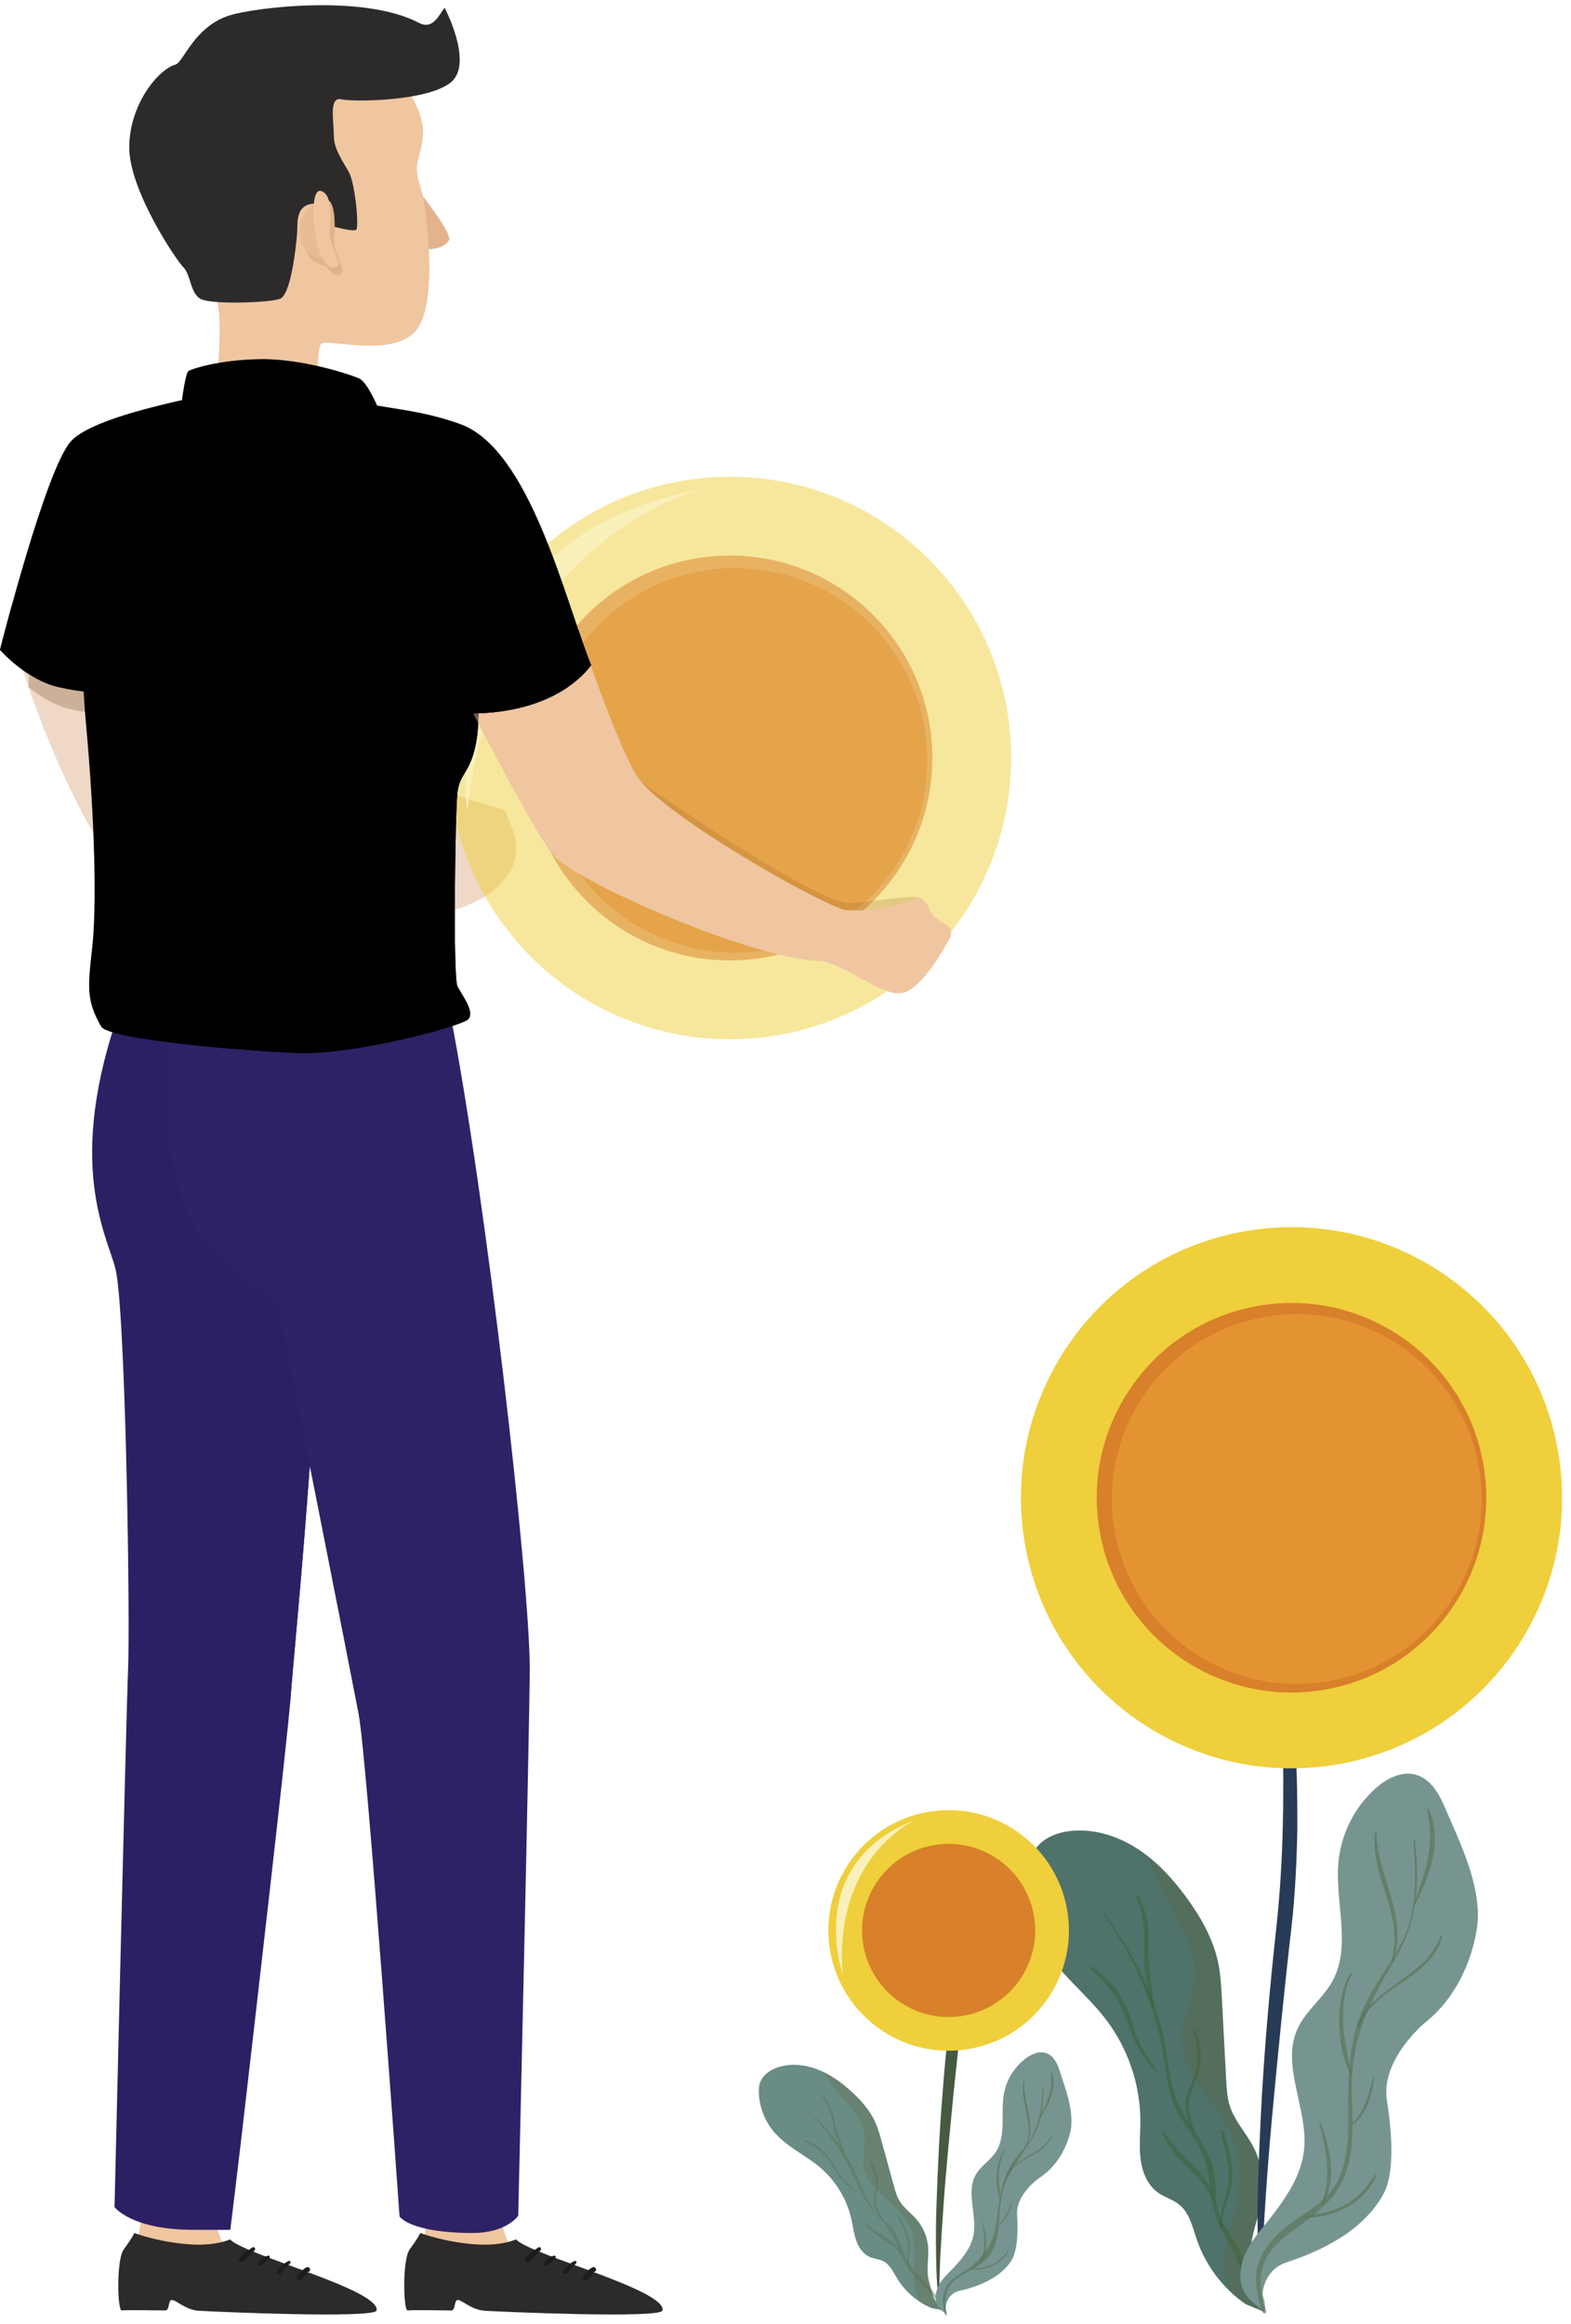 <svg width="169" height="250" viewBox="0 0 169 250" fill="none" xmlns="http://www.w3.org/2000/svg">
<path d="M100.243 248.28C98.702 247.643 97.373 246.505 96.508 245.081C96.087 244.388 95.725 243.583 95.001 243.22C94.56 242.999 94.043 242.979 93.588 242.787C92.861 242.481 92.376 241.769 92.112 241.025C91.846 240.282 91.762 239.489 91.59 238.719C91.109 236.572 89.914 234.59 88.239 233.164C86.67 231.828 84.701 230.965 83.342 229.417C82.317 228.248 81.703 226.724 81.634 225.171C81.616 224.784 81.633 224.389 81.759 224.023C82.043 223.203 82.84 222.657 83.664 222.381C85.012 221.931 86.511 222.065 87.844 222.56C89.177 223.056 90.359 223.892 91.424 224.834C92.54 225.819 93.561 226.953 94.169 228.311C94.463 228.967 94.655 229.664 94.845 230.358C95.287 231.967 95.73 233.575 96.172 235.184C96.314 235.702 96.46 236.228 96.731 236.693C97.202 237.5 98.007 238.05 98.615 238.76C99.315 239.576 99.75 240.617 99.84 241.689C99.94 242.887 99.622 244.118 99.907 245.286C100.246 246.677 100.374 247.54 101.441 248.495L100.243 248.28Z" fill="#698C85"/>
<path d="M86.634 226.848C89.391 229.396 91.005 232.229 92.528 235.597C93.26 237.214 94.183 238.027 95.298 239.374C96.606 240.953 96.804 242.832 97.992 244.406C98.858 245.553 100.851 247.1 101.396 248.507C101.418 248.564 101.494 248.542 101.486 248.482C101.323 247.268 100.079 246.267 99.35 245.365C98.706 244.568 98.152 244.166 97.632 243.227C97.023 242.13 96.828 240.907 96.092 239.881C95.561 239.14 94.78 238.618 94.19 237.931C93.091 236.652 92.667 235.072 91.959 233.586C90.681 230.905 88.914 228.734 86.675 226.806C86.647 226.781 86.606 226.822 86.634 226.848Z" fill="#577052" fill-opacity="0.439"/>
<path d="M97.867 244.025C97.543 243.073 97.997 242.045 97.828 241.057C97.654 240.043 97.162 239.087 96.631 238.218C96.581 238.135 96.46 238.208 96.502 238.293C97.062 239.448 97.707 240.56 97.691 241.883C97.682 242.668 97.431 243.306 97.741 244.059C97.772 244.135 97.894 244.106 97.867 244.025Z" fill="#577052" fill-opacity="0.439"/>
<path d="M96.995 242.488C96.429 240.818 94.249 240.409 93.211 239.105C93.154 239.034 93.037 239.126 93.085 239.203C94.014 240.691 95.957 240.998 96.88 242.537C96.916 242.596 97.019 242.557 96.995 242.488Z" fill="#577052" fill-opacity="0.439"/>
<path d="M94.967 238.669C94.587 238.024 94.201 237.388 94.229 236.609C94.249 236.055 94.435 235.529 94.435 234.97C94.435 234.119 94.189 233.321 93.718 232.616C93.673 232.548 93.573 232.607 93.609 232.679C93.977 233.404 94.247 234.146 94.244 234.97C94.242 235.526 94.052 236.057 94.029 236.609C93.994 237.439 94.393 238.096 94.885 238.732C94.922 238.78 94.996 238.719 94.967 238.669Z" fill="#577052" fill-opacity="0.439"/>
<path d="M91.961 235.569C91.388 235.028 90.769 234.524 90.315 233.873C89.899 233.277 89.635 232.596 89.186 232.019C88.529 231.179 87.655 230.53 86.642 230.195C86.563 230.168 86.508 230.294 86.585 230.332C87.933 230.995 88.9 231.84 89.642 233.155C90.23 234.199 90.918 234.955 91.905 235.64C91.948 235.67 91.998 235.604 91.961 235.569Z" fill="#577052" fill-opacity="0.439"/>
<path d="M90.874 231.681C90.482 230.451 90.003 229.34 89.77 228.059C89.586 227.052 89.257 226.12 88.541 225.371C88.485 225.312 88.375 225.392 88.425 225.46C89.221 226.53 89.445 227.638 89.689 228.916C89.879 229.913 90.359 230.805 90.762 231.728C90.79 231.792 90.895 231.746 90.874 231.681Z" fill="#577052" fill-opacity="0.439"/>
<path d="M97.575 238.95C96.328 236.84 93.469 235.678 92.965 233.292C92.713 232.098 93.132 230.845 92.976 229.635C92.667 227.233 90.277 225.672 89.032 223.582C88.907 223.373 88.798 223.156 88.697 222.935C89.687 223.43 90.592 224.098 91.424 224.833C92.539 225.818 93.561 226.952 94.169 228.311C94.463 228.967 94.654 229.664 94.845 230.358C95.287 231.967 95.729 233.575 96.172 235.183C96.314 235.702 96.46 236.228 96.731 236.692C97.202 237.5 98.007 238.05 98.615 238.76C99.315 239.576 99.75 240.617 99.84 241.689C99.94 242.887 99.622 244.117 99.907 245.286C99.998 245.661 100.148 246.01 100.337 246.339C100.318 246.999 100.686 247.616 101.358 248.077L101.441 248.495L100.243 248.28C99.86 248.121 99.49 247.932 99.136 247.715C99.108 247.681 99.077 247.65 99.05 247.615C98.036 246.311 98.353 244.803 98.387 243.267C98.42 241.79 98.347 240.255 97.575 238.95Z" fill="#606734" fill-opacity="0.251"/>
<path d="M100.318 203.725C100.697 203.419 101.276 203.263 101.795 203.491C102.31 203.71 102.661 204.166 102.912 204.62C103.408 205.553 103.587 206.571 103.737 207.563C104.025 209.563 103.951 211.564 103.803 213.538L102.57 225.251C102.2 229.152 101.792 233.053 101.517 236.962C101.379 238.917 101.249 240.872 101.146 242.829C101.076 244.784 100.957 246.75 101.23 248.694C100.764 246.776 100.76 244.783 100.702 242.823C100.662 240.855 100.676 238.887 100.753 236.923C100.885 232.993 101.074 229.064 101.399 225.147C101.684 221.235 102.128 217.298 102.524 213.428C102.705 211.494 102.836 209.56 102.806 207.644C102.782 206.689 102.675 205.732 102.382 204.861C102.237 204.429 102.017 204.016 101.65 203.774C101.289 203.535 100.768 203.522 100.318 203.725Z" fill="#465941"/>
<path d="M101.801 248.935C101.521 247.84 102.072 246.681 103.196 246.424C106.688 245.63 108.108 244.211 108.769 243.218C109.537 242.064 109.502 239.636 109.414 238.232C109.291 236.277 111.213 234.665 111.944 234.175C114.318 232.583 115.166 229.732 115.242 228.674C115.388 226.658 114.611 224.655 113.976 222.695C113.741 221.969 113.369 221.185 112.647 220.883C111.877 220.561 111.013 220.921 110.371 221.398C109.137 222.312 108.28 223.685 108.002 225.19C107.612 227.309 108.291 229.742 107.096 231.522C106.493 232.419 105.483 233.009 104.955 233.95C103.898 235.833 105.124 238.275 104.723 240.408C104.474 241.727 103.627 242.792 102.744 243.756C101.825 244.759 100.734 245.578 100.648 247.038C100.6 247.853 101.114 248.433 101.801 248.935Z" fill="#779590"/>
<path d="M112.16 224.364C112.073 226.294 111.966 228.085 110.988 229.823C110.386 230.891 109.448 231.735 108.819 232.787C107.655 234.737 107.485 236.642 107.234 238.837C106.973 241.124 106.013 242.6 104.128 244.045C103.426 244.583 102.486 244.953 101.963 245.72C101.216 246.817 101.366 247.769 101.677 248.988C101.709 249.111 101.895 249.059 101.867 248.936C100.86 244.401 104.83 244.88 106.474 242.57C107.61 240.973 107.412 238.689 107.655 236.858C108.069 233.733 109.957 232.103 111.324 229.491C112.167 227.881 112.238 226.149 112.233 224.364C112.233 224.316 112.162 224.317 112.16 224.364Z" fill="#577052" fill-opacity="0.588"/>
<path d="M104.336 244.138C105.961 244.235 107.604 243.72 108.455 242.237C108.491 242.174 108.402 242.128 108.361 242.182C107.905 242.776 107.401 243.278 106.716 243.597C105.961 243.949 105.149 243.961 104.336 244.05C104.281 244.056 104.279 244.134 104.336 244.138Z" fill="#577052" fill-opacity="0.588"/>
<path d="M105.476 243.457C106.382 242.162 106.099 240.449 105.724 239.02C105.712 238.978 105.654 238.997 105.66 239.038C105.882 240.584 106.106 241.951 105.39 243.406C105.362 243.464 105.44 243.509 105.476 243.457Z" fill="#577052" fill-opacity="0.588"/>
<path d="M107.448 239.379C108.293 238.818 108.628 237.878 108.847 236.928C108.856 236.89 108.802 236.876 108.788 236.912C108.458 237.813 108.174 238.695 107.395 239.31C107.356 239.341 107.407 239.406 107.448 239.379Z" fill="#577052" fill-opacity="0.588"/>
<path d="M107.65 236.607C107.427 234.845 107.168 232.848 108.17 231.253C108.203 231.202 108.126 231.16 108.091 231.207C107.066 232.565 106.989 235.074 107.576 236.617C107.59 236.653 107.656 236.652 107.65 236.607Z" fill="#577052" fill-opacity="0.588"/>
<path d="M108.262 234.194C109.197 232.038 112.365 231.98 113.212 229.704C113.233 229.649 113.143 229.61 113.117 229.664C112.451 231.047 111.148 231.563 109.93 232.345C109.226 232.797 108.438 233.331 108.153 234.149C108.132 234.212 108.235 234.256 108.262 234.194Z" fill="#577052" fill-opacity="0.588"/>
<path d="M110.447 230.739C111.514 228.523 110.027 226.132 110.203 223.819C110.207 223.761 110.112 223.748 110.101 223.805C109.66 226.171 111.284 228.348 110.372 230.707C110.355 230.751 110.427 230.781 110.447 230.739Z" fill="#577052" fill-opacity="0.588"/>
<path d="M111.918 227.844C112.815 226.405 113.759 224.508 113.127 222.795C113.103 222.728 113.012 222.755 113.022 222.824C113.313 224.723 112.635 226.13 111.855 227.807C111.835 227.849 111.893 227.885 111.918 227.844Z" fill="#577052" fill-opacity="0.588"/>
<path d="M133.981 247.84C131.565 246.162 129.704 243.699 128.75 240.917C128.286 239.564 127.967 238.04 126.854 237.142C126.177 236.595 125.294 236.365 124.583 235.863C123.446 235.061 122.879 233.651 122.702 232.27C122.526 230.889 122.68 229.49 122.673 228.098C122.655 224.215 121.343 220.35 118.994 217.259C116.794 214.365 113.725 212.136 111.967 208.954C110.64 206.552 110.158 203.694 110.624 200.99C110.74 200.318 110.917 199.644 111.273 199.061C112.072 197.754 113.651 197.114 115.175 196.95C117.669 196.682 120.202 197.478 122.312 198.835C124.422 200.191 126.144 202.078 127.626 204.103C129.177 206.221 130.509 208.561 131.044 211.132C131.303 212.374 131.37 213.647 131.437 214.915C131.593 217.854 131.748 220.793 131.904 223.732C131.954 224.68 132.006 225.641 132.298 226.544C132.806 228.114 133.986 229.365 134.767 230.818C135.665 232.489 136.022 234.447 135.772 236.328C135.493 238.432 134.481 240.431 134.531 242.553C134.591 245.078 134.486 246.615 135.965 248.662L133.981 247.84Z" fill="#4F726B"/>
<path d="M118.609 205.766C121.541 209.796 123.683 214.413 124.799 219.275C125.309 221.495 125.383 223.851 126.155 226.002C126.794 227.784 127.999 229.159 128.917 230.784C130.738 234.008 129.77 237.686 131.894 240.712C132.892 242.134 133.148 243.674 133.984 245.138C134.71 246.409 135.728 247.04 135.882 248.662C135.892 248.769 136.035 248.768 136.047 248.662C136.148 247.775 136.084 247.379 135.73 246.63C135.44 246.019 134.701 245.517 134.361 244.918C133.86 244.034 133.807 242.993 133.383 242.09C132.508 240.229 131.141 239.245 130.88 236.958C130.695 235.329 130.8 233.847 130.209 232.29C129.264 229.801 127.209 227.972 126.4 225.394C125.662 223.039 125.572 220.513 124.936 218.125C123.717 213.542 121.556 209.482 118.698 205.713C118.659 205.661 118.569 205.711 118.609 205.766Z" fill="#34602D" fill-opacity="0.439"/>
<path d="M131.49 239.616C131.322 237.714 132.542 236.051 132.557 234.136C132.571 232.435 132.101 230.732 131.552 229.141C131.497 228.981 131.257 229.044 131.297 229.211C131.824 231.396 132.538 233.581 131.997 235.843C131.671 237.209 131.047 238.223 131.263 239.646C131.282 239.774 131.501 239.745 131.49 239.616Z" fill="#34602D" fill-opacity="0.439"/>
<path d="M130.569 236.639C130.2 233.545 126.638 232.019 125.325 229.38C125.254 229.238 125.011 229.337 125.066 229.489C126.121 232.404 129.328 233.668 130.351 236.668C130.389 236.779 130.584 236.77 130.569 236.639Z" fill="#34602D" fill-opacity="0.439"/>
<path d="M128.515 229.29C128.096 228.013 127.669 226.834 128.016 225.465C128.236 224.599 128.723 223.824 128.942 222.951C129.331 221.404 129.206 219.865 128.645 218.386C128.596 218.254 128.395 218.304 128.431 218.444C128.809 219.91 128.997 221.372 128.616 222.861C128.367 223.833 127.811 224.699 127.608 225.682C127.341 226.984 127.792 228.193 128.347 229.36C128.391 229.455 128.547 229.388 128.515 229.29Z" fill="#34602D" fill-opacity="0.439"/>
<path d="M124.502 222.81C123.706 221.652 122.871 220.556 122.329 219.251C121.893 218.199 121.682 217.074 121.231 216.027C120.426 214.158 119.101 212.6 117.367 211.542C117.242 211.466 117.087 211.654 117.207 211.749C119.395 213.486 120.672 215.431 121.507 218.09C122.097 219.966 123.046 221.462 124.377 222.907C124.437 222.973 124.555 222.886 124.502 222.81Z" fill="#34602D" fill-opacity="0.439"/>
<path d="M124.095 215.702C123.867 213.392 123.499 211.253 123.561 208.917C123.607 207.148 123.37 205.482 122.456 203.946C122.369 203.799 122.165 203.927 122.232 204.077C123.295 206.452 123.024 208.489 123.077 210.955C123.111 212.575 123.565 214.152 123.882 215.731C123.905 215.849 124.107 215.825 124.095 215.702Z" fill="#34602D" fill-opacity="0.439"/>
<path d="M132.903 230.753C131.549 226.646 127.059 223.565 127.09 219.262C127.106 217.11 128.301 215.108 128.489 212.963C128.862 208.708 125.332 205.116 123.975 201.043C123.839 200.636 123.732 200.22 123.641 199.802C125.162 201.028 126.469 202.522 127.626 204.102C129.177 206.221 130.509 208.561 131.044 211.132C131.303 212.374 131.371 213.647 131.438 214.915C131.593 217.854 131.749 220.793 131.904 223.732C131.954 224.68 132.006 225.641 132.299 226.544C132.807 228.114 133.986 229.365 134.767 230.818C135.665 232.489 136.022 234.447 135.772 236.328C135.493 238.432 134.481 240.431 134.531 242.553C134.548 243.234 134.674 243.892 134.875 244.531C134.594 245.661 134.996 246.862 135.98 247.91L135.965 248.662L133.981 247.84C133.38 247.422 132.814 246.956 132.288 246.449C132.251 246.38 132.209 246.314 132.176 246.245C130.92 243.614 132.035 241.135 132.673 238.501C133.286 235.967 133.74 233.294 132.903 230.753Z" fill="#606734" fill-opacity="0.251"/>
<path d="M136.78 165.461C137.448 168.88 137.906 172.334 138.352 175.79C138.738 179.252 139.047 182.725 139.281 186.206C139.507 189.688 139.571 193.181 139.563 196.676C139.498 200.171 139.332 203.672 138.946 207.161C138.148 214.057 137.47 220.968 136.827 227.884C136.508 231.341 136.246 234.804 136.035 238.269C135.925 240.001 135.822 241.734 135.781 243.469C135.749 245.202 135.698 246.942 135.965 248.662C135.536 246.971 135.437 245.209 135.369 243.472C135.294 241.729 135.281 239.987 135.275 238.243C135.302 234.758 135.455 231.278 135.624 227.799C135.958 220.841 136.584 213.902 137.339 206.978C138.069 200.124 138.139 193.189 137.984 186.261C137.907 182.795 137.756 179.328 137.528 175.863C137.352 172.393 137.068 168.931 136.78 165.461Z" fill="#283B56"/>
<path d="M136.079 248.601C135.322 246.48 136.198 244.078 138.383 243.361C145.162 241.136 147.718 238.056 148.845 235.963C150.155 233.531 149.635 228.721 149.2 225.952C148.593 222.095 152.108 218.539 153.466 217.432C157.881 213.831 159.034 208.018 158.99 205.906C158.905 201.877 156.991 198.047 155.369 194.277C154.767 192.878 153.883 191.392 152.396 190.928C150.807 190.432 149.16 191.307 147.974 192.371C145.696 194.414 144.25 197.298 143.978 200.336C143.595 204.612 145.397 209.315 143.355 213.067C142.326 214.958 140.43 216.316 139.556 218.283C137.809 222.215 140.695 226.833 140.295 231.139C140.047 233.803 138.564 236.072 136.99 238.15C135.352 240.31 133.34 242.137 133.44 245.051C133.496 246.676 134.623 247.732 136.079 248.601Z" fill="#779590"/>
<path d="M152.073 197.918C152.206 201.068 152.488 204.275 151.466 207.322C150.601 209.902 148.824 212.016 147.503 214.355C145.249 218.347 144.977 222.186 145.04 226.659C145.078 229.335 145.089 232.505 143.745 234.883C142.519 237.05 140.11 238.072 138.274 239.612C135.082 242.289 134.359 244.726 135.839 248.711C135.926 248.944 136.297 248.85 136.217 248.607C133.634 240.84 140.12 240.639 143.647 235.909C145.74 233.101 145.567 228.948 145.438 225.637C145.212 219.839 146.969 215.883 149.909 211.042C152.449 206.858 152.751 202.746 152.22 197.918C152.21 197.827 152.069 197.822 152.073 197.918Z" fill="#577052" fill-opacity="0.588"/>
<path d="M140.211 238.612C143.435 238.506 146.642 237.191 148.034 234.085C148.09 233.96 147.923 233.855 147.847 233.976C147.026 235.274 146.113 236.377 144.756 237.146C143.331 237.954 141.76 238.117 140.187 238.441C140.091 238.461 140.112 238.615 140.211 238.612Z" fill="#577052" fill-opacity="0.588"/>
<path d="M142.352 237.057C143.909 234.32 143.034 230.971 142.025 228.207C141.996 228.128 141.878 228.158 141.898 228.242C142.625 231.272 143.319 233.966 142.17 236.981C142.13 237.087 142.297 237.153 142.352 237.057Z" fill="#577052" fill-opacity="0.588"/>
<path d="M145.521 228.583C147.094 227.342 147.586 225.361 147.834 223.46C147.842 223.39 147.731 223.378 147.713 223.443C147.221 225.28 146.849 227.106 145.398 228.46C145.314 228.538 145.436 228.65 145.521 228.583Z" fill="#577052" fill-opacity="0.588"/>
<path d="M145.394 223.04C144.622 219.564 143.765 215.735 145.431 212.342C145.483 212.237 145.334 212.147 145.272 212.25C143.5 215.193 143.772 220.081 145.256 223.098C145.295 223.178 145.412 223.12 145.394 223.04Z" fill="#577052" fill-opacity="0.588"/>
<path d="M146.17 218.136C147.625 213.695 153.897 212.999 155.151 208.334C155.187 208.203 154.997 208.156 154.951 208.279C153.888 211.146 151.405 212.398 149.126 214.18C147.823 215.199 146.355 216.405 145.943 218.073C145.906 218.221 146.123 218.28 146.17 218.136Z" fill="#577052" fill-opacity="0.588"/>
<path d="M149.864 210.879C151.571 206.281 148.171 201.845 148.091 197.217C148.089 197.081 147.895 197.086 147.883 197.217C147.447 201.997 151.079 205.968 149.705 210.835C149.676 210.939 149.828 210.977 149.864 210.879Z" fill="#577052" fill-opacity="0.588"/>
<path d="M152.237 204.881C153.753 201.838 155.276 197.918 153.694 194.616C153.639 194.502 153.466 194.584 153.495 194.699C154.422 198.415 153.341 201.361 152.103 204.825C152.075 204.902 152.2 204.955 152.237 204.881Z" fill="#577052" fill-opacity="0.588"/>
<path d="M167.535 155.724C170.509 171.52 160.114 186.735 144.318 189.709C128.523 192.683 113.307 182.288 110.334 166.493C107.36 150.697 117.754 135.481 133.55 132.508C149.346 129.534 164.561 139.928 167.535 155.724Z" fill="#EFCF3B"/>
<path d="M159.521 157.233C161.661 168.602 154.18 179.555 142.81 181.695C131.44 183.836 120.488 176.354 118.347 164.984C116.207 153.614 123.689 142.662 135.059 140.521C146.428 138.381 157.381 145.863 159.521 157.233Z" fill="#D8802A"/>
<path d="M159.048 157.567C161.08 168.363 153.976 178.763 143.18 180.795C132.384 182.827 121.986 175.723 119.953 164.927C117.921 154.132 125.024 143.732 135.82 141.7C146.616 139.668 157.015 146.772 159.048 157.567Z" fill="#E49333"/>
<path d="M114.764 205.258C116.086 212.281 111.465 219.045 104.443 220.367C97.42 221.689 90.656 217.068 89.334 210.046C88.012 203.023 92.633 196.259 99.655 194.937C106.678 193.615 113.442 198.236 114.764 205.258Z" fill="#EFCF3B"/>
<path d="M111.201 205.929C112.153 210.984 108.827 215.853 103.772 216.805C98.718 217.756 93.848 214.43 92.897 209.375C91.945 204.32 95.271 199.451 100.326 198.5C105.381 197.548 110.25 200.874 111.201 205.929Z" fill="#D8802A"/>
<path d="M90.626 212.267C90.626 212.267 86.476 200.359 98.444 195.768C98.444 195.768 89.73 199.651 90.626 212.267Z" fill="#F9F0BA"/>
<path d="M1.561 69.117C4.413 79.059 9.17 89.614 14.961 97.135C19.26 102.719 37.434 101.768 49.586 97.638C53.644 96.259 56.698 93.131 55.121 89.146L54.334 87.155L20.741 76.981L8.213 59.725L1.561 69.117Z" fill="#DFB18C" fill-opacity="0.502"/>
<path d="M108.774 81.537C108.774 98.246 95.228 111.791 78.52 111.791C61.811 111.791 48.265 98.246 48.265 81.537C48.265 64.828 61.811 51.282 78.52 51.282C95.228 51.282 108.774 64.828 108.774 81.537Z" fill="#EFCF3B" fill-opacity="0.502"/>
<path d="M100.297 81.537C100.297 93.564 90.546 103.314 78.52 103.314C66.492 103.314 56.742 93.564 56.742 81.537C56.742 69.509 66.492 59.76 78.52 59.76C90.546 59.76 100.297 69.509 100.297 81.537Z" fill="#D8802A" fill-opacity="0.502"/>
<path d="M99.749 81.788C99.749 93.208 90.491 102.465 79.071 102.465C67.651 102.465 58.394 93.208 58.394 81.788C58.394 70.368 67.651 61.11 79.071 61.11C90.491 61.11 99.749 70.368 99.749 81.788Z" fill="#E49333" fill-opacity="0.502"/>
<path d="M50.275 87.199C50.275 87.199 45.89 58.041 75.377 52.67C75.377 52.67 53.673 57.822 50.275 87.199Z" fill="#F9F0BA"/>
<path d="M69.069 84.207C69.069 84.207 87.862 97.383 91.533 97.134C95.203 96.884 98.757 96.04 99.321 96.802C99.884 97.564 92.105 101.768 92.105 101.768L77.241 96.698L67.114 86.299L69.069 84.207Z" fill="#9A6228" fill-opacity="0.212"/>
<path d="M53.797 237.619C53.903 239.452 54.51 241.255 55.536 242.779C52.339 243.377 49.062 242.625 45.898 241.876C45.767 241.845 45.627 241.809 45.542 241.704C45.425 241.559 45.462 241.348 45.503 241.166C46.048 238.767 46.287 236.299 46.212 233.84L53.797 237.619Z" fill="#EFC6A0"/>
<path d="M44.08 241.947C44.5 241.386 44.919 240.777 45.216 240.194C45.366 240.254 45.519 240.308 45.671 240.357C47.364 240.897 49.118 241.247 50.889 241.397C52.437 241.529 54.104 241.447 55.521 240.885C55.556 240.919 55.59 240.964 55.626 240.995C57.602 242.687 71.679 246.35 71.272 248.528C71.103 249.432 53.633 248.656 52.174 248.565C50.715 248.473 49.715 247.403 49.26 247.4C48.805 247.396 49.049 248.528 48.536 248.528C48.023 248.528 44.332 248.459 43.86 248.528C43.387 248.598 43.261 243.039 44.08 241.947Z" fill="#2D2A2A"/>
<path d="M64.026 244.33C64.036 244.321 64.045 244.312 64.055 244.303C64.134 244.229 64.134 244.115 64.091 244.024C64.084 244.01 64.077 243.995 64.07 243.981C64.028 243.893 63.887 243.832 63.793 243.868C63.379 244.031 63.036 244.469 62.755 244.801C62.511 245.088 62.895 245.488 63.174 245.22C63.246 245.151 63.993 244.461 63.776 244.339C63.74 244.253 63.705 244.166 63.67 244.079C63.667 244.092 63.666 244.106 63.664 244.119C63.635 244.325 63.855 244.489 64.026 244.33Z" fill="#1D1C1C"/>
<path d="M61.793 243.213C61.312 243.439 60.907 243.809 60.597 244.237C60.431 244.464 60.815 244.764 60.989 244.54C61.298 244.143 61.62 243.803 61.976 243.45C62.104 243.323 61.942 243.143 61.793 243.213Z" fill="#1D1C1C"/>
<path d="M59.606 242.635C59.166 242.743 58.762 242.979 58.538 243.377C58.426 243.576 58.643 243.756 58.831 243.67C59.192 243.505 59.502 243.186 59.748 242.878C59.836 242.769 59.757 242.598 59.606 242.635Z" fill="#1D1C1C"/>
<path d="M57.917 241.747C57.436 242.072 56.907 242.403 56.52 242.841C56.319 243.069 56.581 243.472 56.863 243.285C57.357 242.959 57.76 242.491 58.154 242.053C58.295 241.897 58.11 241.617 57.917 241.747Z" fill="#1D1C1C"/>
<path d="M23.036 237.619C23.142 239.452 23.749 241.255 24.775 242.779C21.578 243.377 18.301 242.625 15.136 241.876C15.006 241.845 14.866 241.809 14.781 241.704C14.664 241.559 14.701 241.348 14.742 241.166C15.288 238.767 15.526 236.299 15.451 233.84L23.036 237.619Z" fill="#EFC6A0"/>
<path d="M13.318 241.947C13.739 241.386 14.158 240.777 14.455 240.194C14.605 240.254 14.758 240.308 14.91 240.357C16.603 240.897 18.357 241.247 20.128 241.397C21.676 241.529 23.343 241.447 24.759 240.885C24.795 240.919 24.829 240.964 24.865 240.995C26.84 242.687 40.918 246.35 40.511 248.528C40.342 249.432 22.871 248.656 21.412 248.565C19.953 248.473 18.953 247.403 18.498 247.4C18.044 247.396 18.287 248.528 17.774 248.528C17.262 248.528 13.571 248.459 13.098 248.528C12.625 248.598 12.499 243.039 13.318 241.947Z" fill="#2D2A2A"/>
<path d="M33.265 244.33C33.274 244.321 33.284 244.312 33.293 244.303C33.372 244.229 33.373 244.115 33.33 244.024C33.323 244.01 33.316 243.995 33.309 243.981C33.267 243.893 33.126 243.832 33.032 243.868C32.618 244.031 32.275 244.469 31.994 244.801C31.749 245.088 32.134 245.488 32.413 245.22C32.485 245.151 33.232 244.461 33.014 244.339C32.979 244.253 32.944 244.166 32.908 244.079C32.906 244.092 32.904 244.106 32.903 244.119C32.873 244.325 33.094 244.489 33.265 244.33Z" fill="#1D1C1C"/>
<path d="M31.032 243.213C30.551 243.439 30.147 243.809 29.835 244.237C29.671 244.464 30.054 244.764 30.228 244.54C30.537 244.143 30.859 243.803 31.215 243.45C31.343 243.323 31.182 243.143 31.032 243.213Z" fill="#1D1C1C"/>
<path d="M28.845 242.635C28.405 242.743 28 242.979 27.777 243.377C27.665 243.576 27.882 243.756 28.07 243.67C28.43 243.505 28.74 243.186 28.986 242.878C29.074 242.769 28.996 242.598 28.845 242.635Z" fill="#1D1C1C"/>
<path d="M27.157 241.747C26.675 242.072 26.146 242.403 25.76 242.841C25.559 243.069 25.82 243.472 26.103 243.285C26.596 242.959 26.999 242.491 27.393 242.053C27.534 241.897 27.35 241.617 27.157 241.747Z" fill="#1D1C1C"/>
<path d="M25.045 41.825C23.935 42.264 10.504 44.361 7.649 47.446C4.921 50.394 0 69.899 0 69.899C0 69.899 2.838 73.142 6.292 73.917C14.46 75.749 18.506 73.265 18.506 73.265L17.395 58.302L25.045 41.825Z" fill="black"/>
<path d="M3.411 69.027L3.878 68.72C6.821 71.006 11.446 72.286 15.376 71.734L16.657 76.668C14.627 77.045 11.619 77.188 7.608 76.288C5.832 75.889 4.222 74.84 3.074 73.912C3.149 72.263 3.259 70.629 3.411 69.027Z" fill="#CCB19A"/>
<path d="M14.607 69.282L17.192 73.826C15.405 74.43 11.784 75.149 6.292 73.917C2.838 73.142 0 69.899 0 69.899C0 69.899 0.497 67.931 1.261 65.154C4.076 68.289 9.937 70.159 14.607 69.282Z" fill="black"/>
<path d="M45.033 20.526C45.033 20.526 48.718 25.134 48.295 25.838C47.419 27.295 44.484 26.702 44.484 26.702L45.033 20.526Z" fill="#E2B38C"/>
<path d="M41.958 7.529C43.448 8.786 44.99 11.113 45.404 13.181C45.817 15.248 44.852 16.902 44.852 18.143C44.852 19.384 45.196 19.659 45.507 21.175C45.817 22.692 47.344 33.231 44.485 35.851C41.627 38.471 34.916 36.304 34.514 37.027C33.825 38.268 34.514 44.377 34.514 44.195L23.074 43.368C23.074 43.368 24.314 33.719 23.074 31.651C21.833 29.584 14.268 21.314 16.045 14.544C18.94 3.517 34.928 1.602 41.958 7.529Z" fill="#EFC6A0"/>
<path d="M47.828 0.824C47.828 0.824 50.94 6.738 48.554 8.813C46.168 10.887 38.047 10.99 36.698 10.679C35.349 10.368 35.915 13.159 35.915 14.642C35.915 15.954 36.772 17.209 37.498 18.454C38.224 19.699 38.633 24.45 38.321 24.71C38.01 24.971 35.897 24.371 35.275 24.217C34.653 24.063 34.424 21.858 33.794 21.899C31.679 22.037 32.059 24.063 31.955 25.204C31.851 26.345 31.333 31.74 30.088 32.154C28.843 32.569 22.722 32.777 21.581 32.154C20.44 31.532 20.544 29.561 19.714 28.731C18.884 27.901 13.904 20.432 13.904 15.867C13.904 11.302 16.963 7.496 18.884 6.945C19.735 6.701 20.892 2.826 24.746 1.64C27.416 0.818 39.126 -0.658 45.056 2.455C46.554 3.242 47.205 1.654 47.828 0.824Z" fill="#2D2A2A"/>
<path d="M44.842 109.338C45.019 110.921 45.197 112.505 45.374 114.088C45.387 114.2 45.397 114.323 45.336 114.418C45.277 114.508 45.169 114.549 45.067 114.584C44.551 114.758 44.02 114.887 43.481 114.969C43.626 112.847 43.514 110.708 43.148 108.612L44.842 109.338Z" fill="#2D2F42"/>
<path d="M25.695 112.269C25.542 113.539 25.529 114.827 25.659 116.1C24.956 116.034 24.238 116.143 23.587 116.414C23.435 114.97 23.399 113.514 23.478 112.064L25.695 112.269Z" fill="#2D2F42"/>
<path d="M33.108 105.512C37.083 125.741 31.947 173.375 31.233 182.883C30.904 187.284 27.332 218.195 25.875 230.746C25.497 234.003 24.775 239.857 24.775 239.857C24.775 239.857 24.521 239.857 20.844 239.857C14.09 239.857 12.319 237.403 12.319 237.403C12.319 237.403 13.568 184.48 13.78 179.536C14.003 174.337 13.552 143.142 12.523 136.961C11.97 133.64 6.936 126.302 12.523 109.667L33.108 105.512Z" fill="#2D1F64"/>
<path d="M19.411 111.791L33.784 109.903C36.417 131.921 31.899 174.008 31.233 182.883C31.223 183.024 31.208 183.198 31.191 183.391C29.336 170.719 25.987 143.427 25.696 142.389C23.113 140.102 15.354 131.448 19.411 111.791Z" fill="#2D1F64"/>
<path d="M48.352 108.612C52.326 128.842 56.987 170.075 56.987 179.473C56.987 185.032 55.748 238.34 55.748 238.34C55.748 238.34 54.521 240.194 50.844 240.194C44.09 240.194 42.981 238.418 42.981 238.418C42.981 238.418 39.508 189.197 38.573 184.339C37.639 179.48 30.122 141.297 29.753 139.984C27.17 137.697 15.777 135.19 18.223 111.281L48.352 108.612Z" fill="#2F2166"/>
<path d="M32.718 25.902C32.65 24.075 33.54 23.144 34.211 22.704C34.32 21.548 34.684 20.867 35.469 21.65C36.124 22.302 36.046 24.79 35.918 25.815C35.789 26.84 37.2 29.019 36.751 29.404C36.437 29.673 35.755 29.754 35.148 28.613C34.291 28.51 32.797 28.028 32.718 25.902Z" fill="#E2B38C"/>
<path d="M34.483 21.567C34.483 21.567 32.165 22.207 32.273 25.115C32.384 28.103 35.297 27.848 35.297 27.848L34.483 21.567Z" fill="#E8BA95"/>
<path d="M35.024 20.862C35.679 21.515 35.601 24.003 35.473 25.028C35.345 26.053 36.754 28.232 36.306 28.617C35.857 29.001 34.657 29.011 33.999 25.605C33.553 23.297 33.506 19.349 35.024 20.862Z" fill="#EFC6A0"/>
<path d="M51.275 57.294C51.396 59.485 51.883 75.898 51.275 79.554C50.666 83.211 49.449 83.089 49.206 85.279C48.963 87.469 48.719 105.112 49.206 106.086C49.693 107.059 51.088 108.825 50.39 109.614C49.693 110.403 38.028 113.508 31.997 113.264C25.966 113.021 11.702 111.827 10.879 110.403C9.297 107.668 9.432 106.244 9.912 102C10.392 97.756 10.261 88.862 9.226 77.568C8.567 70.384 8.567 56.321 8.567 56.321L17.51 46.77L22.575 40.448C22.575 40.448 33.083 39.722 35.616 40.851C38.149 41.98 51.275 57.294 51.275 57.294Z" fill="black"/>
<path d="M51.275 57.294C51.396 59.485 51.883 75.898 51.275 79.554C50.666 83.211 49.449 83.089 49.206 85.279C48.963 87.469 48.719 105.112 49.206 106.086C49.693 107.059 51.088 108.825 50.39 109.614C49.693 110.403 38.028 113.508 31.997 113.264C25.966 113.021 11.702 111.827 10.879 110.403C9.297 107.668 10.906 107.153 11.386 102.909C11.865 98.665 13.434 88.808 11.609 77.614C11.324 75.865 8.11 54.739 8.11 54.739L17.51 46.77L22.575 40.448C22.575 40.448 33.083 39.722 35.616 40.851C38.149 41.98 51.275 57.294 51.275 57.294Z" fill="black"/>
<path d="M89.789 103.371C90.6 101.629 90.827 99.405 90.873 97.886C87.547 96.912 71.735 87.836 68.767 83.832C66.623 80.94 62.214 67.737 62.214 67.737L45.383 65.903C45.383 65.903 56.953 89.167 59.603 92.071C62.253 94.976 81.348 103.381 88.572 103.381C89.014 103.381 89.41 103.377 89.789 103.371Z" fill="#EFC6A0"/>
<path d="M51.275 57.294C51.391 59.39 51.841 74.495 51.347 79.002C48.992 79.585 46.565 79.777 44.249 79.085L43.248 60.824L37.434 45.912C39.489 46.583 36.898 42.922 38.468 43.24C43.169 47.838 51.275 57.294 51.275 57.294Z" fill="black" fill-opacity="0.549"/>
<path d="M33.108 41.825C40.379 44.199 43.72 43.558 49.473 45.603C57.012 48.284 60.754 64.459 63.594 71.565C60.114 76.043 53.052 77.572 45.771 76.335L43.264 61.125L33.108 41.825Z" fill="black"/>
<path d="M45.772 76.335L45.074 72.101C47.247 72.263 50.298 72.319 53.167 71.764C57.073 71.008 60.427 68.986 62.214 67.737C62.702 69.172 63.159 70.476 63.594 71.565C60.114 76.043 53.052 77.572 45.772 76.335Z" fill="black"/>
<path d="M90.873 97.886C96.27 98.223 98.678 96.229 99.321 96.802C99.963 97.375 100.052 98.077 100.052 98.077C100.052 98.077 100.736 98.94 101.614 99.378C102.493 99.815 102.386 100.504 102.144 100.957C101.901 101.41 99.901 105.256 97.756 106.549C95.611 107.842 92.186 104.429 88.573 103.381C87.142 102.966 89.553 97.803 90.873 97.886Z" fill="#EFC6A0"/>
<path d="M40.567 43.627C40.567 43.627 39.507 41.136 38.665 40.726C37.824 40.315 32.502 38.563 28.007 38.633C23.513 38.702 20.645 39.685 20.295 39.895C19.944 40.105 19.574 43.035 19.574 43.035C19.574 43.035 26.848 42.489 28.619 42.489C30.391 42.489 40.567 43.627 40.567 43.627Z" fill="black"/>
</svg>
